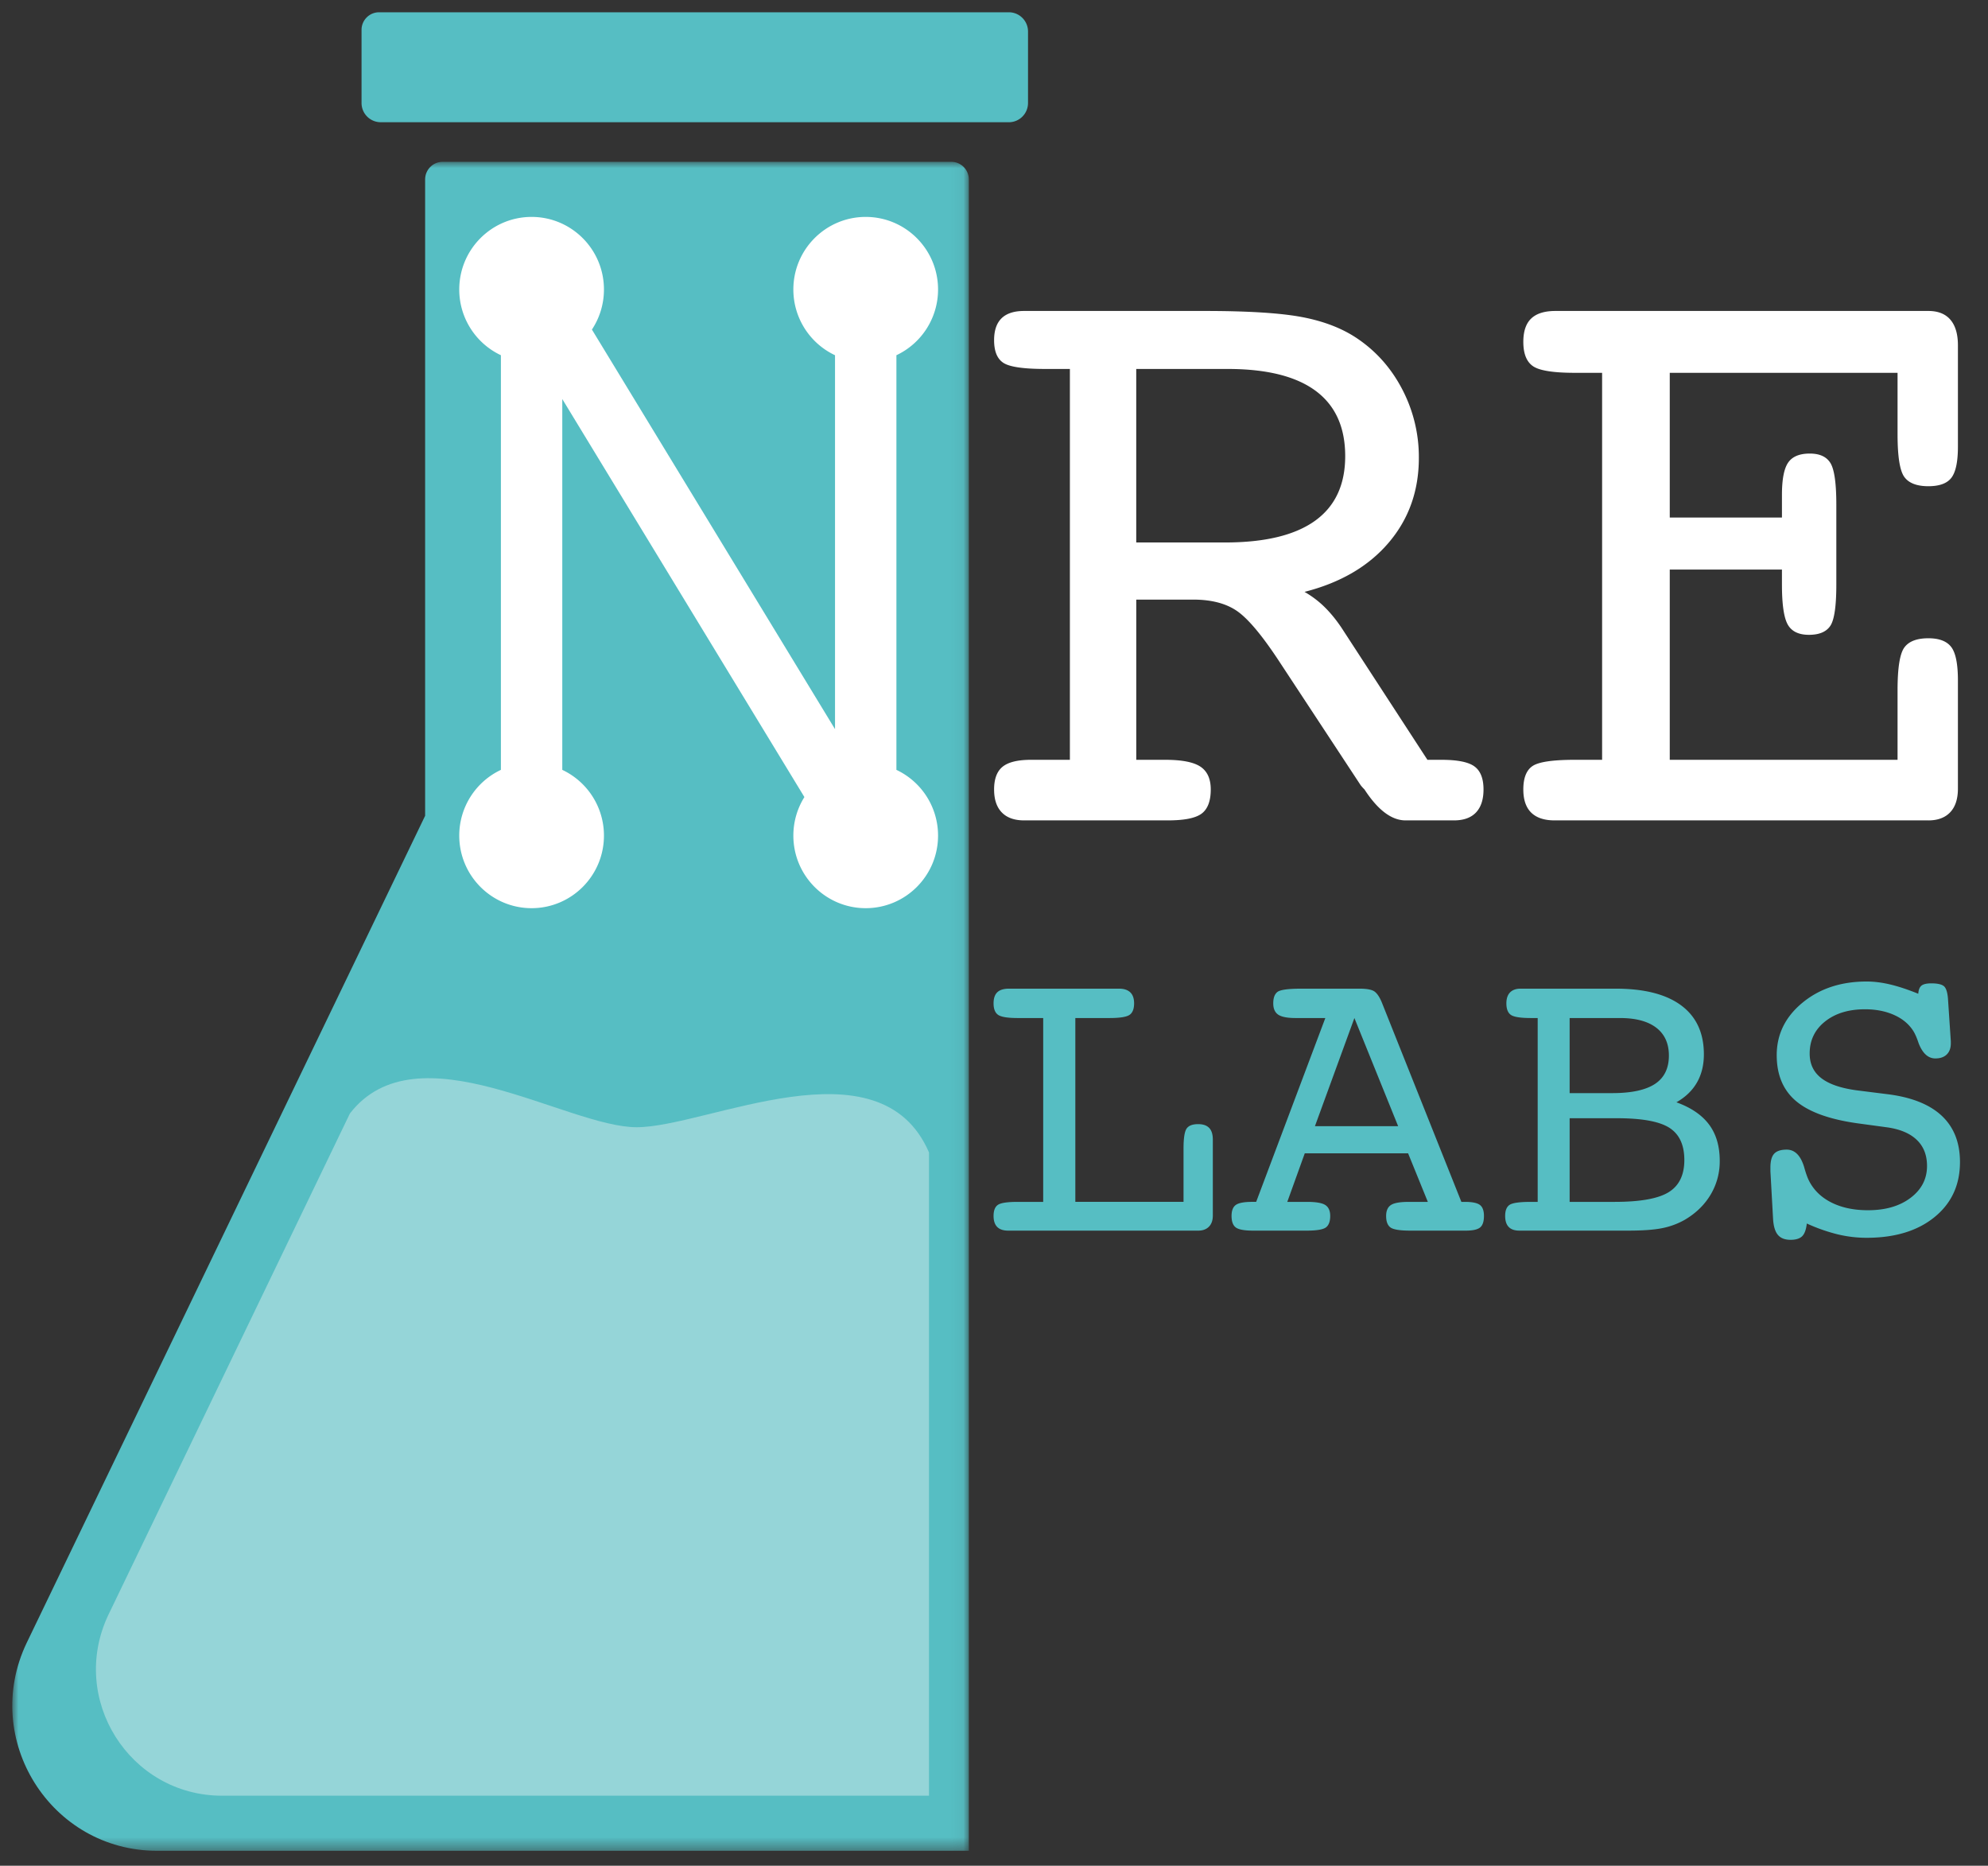 <svg viewBox="0 0 162 152" xmlns="http://www.w3.org/2000/svg" xmlns:xlink="http://www.w3.org/1999/xlink">
    <rect x="0" y="0" width="162" height="152" fill="#333333" stroke="none"/>
    <defs>
        <path id="a" d="M0 0h77.948v137.599H0z" />
        <path id="c" d="M0 149.782h163.714V0H0z" />
    </defs>
    <g fill="none" fill-rule="evenodd">
        <g transform="translate(1 1)">
            <path
                d="M30.025 8.958a1.565 1.565 0 0 1-1.563-1.567V1.433c0-.791.64-1.433 1.43-1.433h51.317c.863 0 1.563.702 1.563 1.567v5.824c0 .866-.7 1.567-1.563 1.567H30.025z"
                fill="#56BEC3" />
            <g transform="translate(0 12.183)">
                <mask id="b" fill="#fff">
                    <use xlink:href="#a" />
                </mask>
                <path
                    d="M77.948 137.599H11.805c-8.674 0-14.378-9.076-10.638-16.924l32.476-67.397V1.433c0-.791.64-1.433 1.43-1.433h41.446c.79 0 1.43.642 1.43 1.433V137.6z"
                    fill="#56BEC3" mask="url(#b)" />
            </g>
            <path
                d="M74.704 93.547v51.747H17.099c-7.554 0-12.523-7.904-9.265-14.74L27.2 90.364l.314-.65c5.466-7.065 17.662 1.12 23.37 1.12 5.707 0 19.804-7.266 23.82 2.057v.656z"
                fill="#95D5D8" />
            <path
                d="M69.546 16.672c3.256 0 5.895 2.647 5.895 5.913a5.914 5.914 0 0 1-3.394 5.355v33.78a5.914 5.914 0 0 1 3.394 5.356c0 3.265-2.64 5.912-5.895 5.912-3.256 0-5.896-2.647-5.896-5.912 0-1.154.33-2.23.9-3.14L44.82 31.51v30.21a5.914 5.914 0 0 1 3.395 5.356c0 3.265-2.64 5.912-5.896 5.912-3.255 0-5.895-2.647-5.895-5.912a5.914 5.914 0 0 1 3.394-5.356V27.94a5.914 5.914 0 0 1-3.394-5.355c0-3.266 2.64-5.913 5.895-5.913 3.256 0 5.896 2.647 5.896 5.913 0 1.206-.36 2.328-.98 3.264l19.81 32.554V27.94a5.914 5.914 0 0 1-3.395-5.355c0-3.266 2.64-5.913 5.896-5.913z"
                fill="#FFF" />
            <mask id="d" fill="#fff">
                <use xlink:href="#c" />
            </mask>
            <path
                d="M91.591 29.058v14.137h7.223c3.257 0 5.705-.59 7.345-1.767 1.64-1.178 2.46-2.934 2.46-5.267 0-2.356-.803-4.129-2.408-5.319-1.605-1.19-4-1.784-7.188-1.784h-7.432zm0 31.843h2.373c1.35 0 2.303.187 2.861.56.558.374.838.992.838 1.855 0 .933-.245 1.586-.733 1.96-.489.373-1.408.56-2.757.56H82.45c-.79 0-1.395-.216-1.814-.648-.419-.431-.628-1.055-.628-1.872 0-.863.233-1.481.698-1.855.465-.373 1.233-.56 2.303-.56h3.175V29.058h-2.024c-1.744 0-2.873-.164-3.384-.49-.512-.327-.768-.945-.768-1.855 0-.793.203-1.388.61-1.785.408-.396 1.018-.594 1.832-.594h14.725c3.56 0 6.217.169 7.973.507 1.756.338 3.24.916 4.449 1.732 1.558 1.05 2.785 2.438 3.68 4.164a11.907 11.907 0 0 1 1.344 5.564c0 2.683-.82 4.987-2.46 6.911-1.64 1.925-3.925 3.26-6.856 4.007.605.35 1.146.758 1.622 1.225.477.466.937 1.026 1.379 1.68l7.013 10.777h1.152c1.302 0 2.198.181 2.686.543.489.361.733.986.733 1.872 0 .817-.204 1.44-.61 1.872-.408.432-1.007.648-1.798.648h-3.942c-1.14 0-2.257-.84-3.35-2.52a3.491 3.491 0 0 1-.314-.35l-6.7-10.183c-1.372-2.076-2.506-3.418-3.401-4.024-.896-.607-2.077-.91-3.542-.91h-4.64v13.052zm64.551 4.935h-30.46c-.838 0-1.472-.21-1.902-.63-.43-.42-.646-1.05-.646-1.89 0-.933.25-1.569.75-1.907.5-.338 1.646-.508 3.437-.508h2.233V29.373h-2.233c-1.745 0-2.879-.181-3.402-.543-.523-.361-.785-1.02-.785-1.977 0-.863.215-1.499.646-1.907.43-.408 1.087-.612 1.97-.612h30.392c.791 0 1.39.239 1.797.717.407.478.61 1.172.61 2.082v8.258c0 1.214-.174 2.053-.523 2.52-.348.467-.977.7-1.884.7-.953 0-1.61-.257-1.971-.77-.36-.513-.541-1.668-.541-3.464v-5.004h-18.563v11.792h9.142v-1.854c0-1.26.169-2.135.506-2.625.337-.49.925-.735 1.762-.735.814 0 1.378.263 1.692.788.314.525.471 1.65.471 3.377v6.508c0 1.75-.162 2.87-.488 3.36-.326.49-.907.734-1.745.734-.837 0-1.413-.28-1.727-.84-.314-.56-.471-1.644-.471-3.254V45.4h-9.142v15.502h18.563v-5.668c0-1.797.18-2.952.54-3.465.361-.513 1.019-.77 1.972-.77.884 0 1.506.24 1.867.718.36.478.54 1.382.54 2.712v8.818c0 .84-.209 1.481-.627 1.925-.419.443-1.012.665-1.78.665z"
                fill="#FFF" fill-rule="nonzero" mask="url(#d)" />
        </g>
        <path
            d="M96.445 93.56c0-.831.083-1.369.249-1.613.165-.243.48-.365.944-.365.398 0 .696.102.895.307.2.205.299.524.299.956v6.183c0 .388-.105.69-.315.906-.21.216-.503.324-.879.324h-15.48c-.398 0-.696-.1-.895-.299-.199-.2-.298-.499-.298-.898 0-.443.119-.745.356-.905.238-.161.776-.241 1.616-.241h2.072V82.938h-2.072c-.817 0-1.35-.086-1.6-.257-.248-.172-.372-.485-.372-.94 0-.41.102-.711.307-.905.204-.194.522-.291.953-.291h8.966c.398 0 .702.1.912.299.21.2.314.499.314.898 0 .454-.124.767-.372.939-.249.171-.793.257-1.633.257h-2.784v14.977h8.817V93.56zm10.708-1.812h6.78l-3.564-8.81-3.216 8.81zm.846-8.81h-2.42c-.674 0-1.146-.091-1.417-.274-.27-.183-.406-.49-.406-.922 0-.455.119-.768.356-.94.238-.171.887-.257 1.948-.257h4.723c.608 0 1.02.08 1.235.24.215.162.411.458.588.89l6.48 16.24h.282c.597 0 1.006.083 1.227.249.22.166.331.465.331.897 0 .455-.105.768-.315.94-.21.171-.602.257-1.176.257h-4.508c-.84 0-1.379-.086-1.616-.257-.238-.172-.357-.485-.357-.94 0-.42.13-.717.39-.889.26-.172.748-.257 1.467-.257h1.541l-1.608-3.956h-8.42l-1.425 3.956h1.608c.73 0 1.227.085 1.492.257.265.172.398.468.398.89 0 .454-.12.767-.357.939-.237.171-.76.257-1.566.257h-4.359c-.707 0-1.177-.086-1.409-.257-.232-.172-.348-.485-.348-.94 0-.432.116-.73.348-.897.232-.166.68-.25 1.343-.25h.315l5.635-14.976zM127.908 97.915h3.679c2.077 0 3.541-.264 4.392-.79.85-.526 1.276-1.399 1.276-2.618 0-1.23-.406-2.105-1.218-2.626-.812-.52-2.24-.781-4.284-.781h-3.845v6.815zm0-8.86h3.463c1.57 0 2.732-.25 3.49-.748.756-.498 1.135-1.269 1.135-2.31 0-.986-.343-1.743-1.028-2.27-.685-.525-1.668-.789-2.95-.789h-4.11v6.117zm4.756 11.203h-8.85c-.387 0-.677-.1-.87-.299-.194-.2-.29-.499-.29-.898 0-.443.121-.745.364-.905.243-.161.823-.241 1.74-.241h.547V82.938h-.547c-.85 0-1.397-.086-1.64-.257-.243-.172-.365-.485-.365-.94 0-.387.1-.684.298-.889.2-.205.487-.307.862-.307h7.74c2.343 0 4.127.457 5.354 1.371 1.226.914 1.84 2.241 1.84 3.981 0 .875-.189 1.64-.564 2.294-.376.654-.934 1.191-1.674 1.612 1.193.432 2.08 1.036 2.66 1.812.58.776.87 1.762.87 2.959a5.273 5.273 0 0 1-.746 2.759c-.497.83-1.199 1.512-2.105 2.044a6.127 6.127 0 0 1-1.806.673c-.663.139-1.602.208-2.818.208zM147.236 99.676c-.056.5-.183.845-.381 1.04-.2.193-.514.29-.945.29-.464 0-.81-.136-1.036-.407-.227-.271-.356-.712-.39-1.321l-.215-3.857v-.299c0-.532.102-.909.307-1.13.204-.222.544-.333 1.019-.333.663 0 1.138.477 1.425 1.43.133.476.26.837.381 1.08.387.776.998 1.374 1.832 1.795.834.422 1.831.632 2.991.632 1.426 0 2.583-.338 3.473-1.014.89-.676 1.334-1.54 1.334-2.593 0-.875-.274-1.579-.82-2.11-.547-.533-1.346-.876-2.395-1.031l-2.453-.333c-2.288-.321-3.956-.925-5.006-1.812-1.05-.886-1.574-2.133-1.574-3.74 0-1.695.699-3.119 2.096-4.271 1.398-1.153 3.141-1.729 5.23-1.729.607 0 1.248.08 1.922.241.674.16 1.436.413 2.287.756.022-.321.11-.543.265-.664.155-.122.42-.183.796-.183.486 0 .823.072 1.011.216.188.144.304.487.348 1.03l.232 3.474V85c0 .388-.11.69-.331.906-.221.216-.53.324-.929.324-.585 0-1.038-.41-1.359-1.23-.154-.465-.309-.814-.464-1.047-.364-.554-.89-.98-1.574-1.28-.685-.299-1.464-.448-2.337-.448-1.337 0-2.423.332-3.257.997-.834.665-1.251 1.535-1.251 2.61 0 .842.312 1.507.936 1.994.624.488 1.577.82 2.86.997l2.651.333c1.923.255 3.37.845 4.342 1.77.973.925 1.459 2.175 1.459 3.748 0 1.862-.69 3.355-2.072 4.48-1.381 1.125-3.226 1.687-5.536 1.687-.795 0-1.585-.094-2.37-.283a14.172 14.172 0 0 1-2.502-.88z"
            fill="#56BEC3" fill-rule="nonzero" />
    </g>
</svg>
